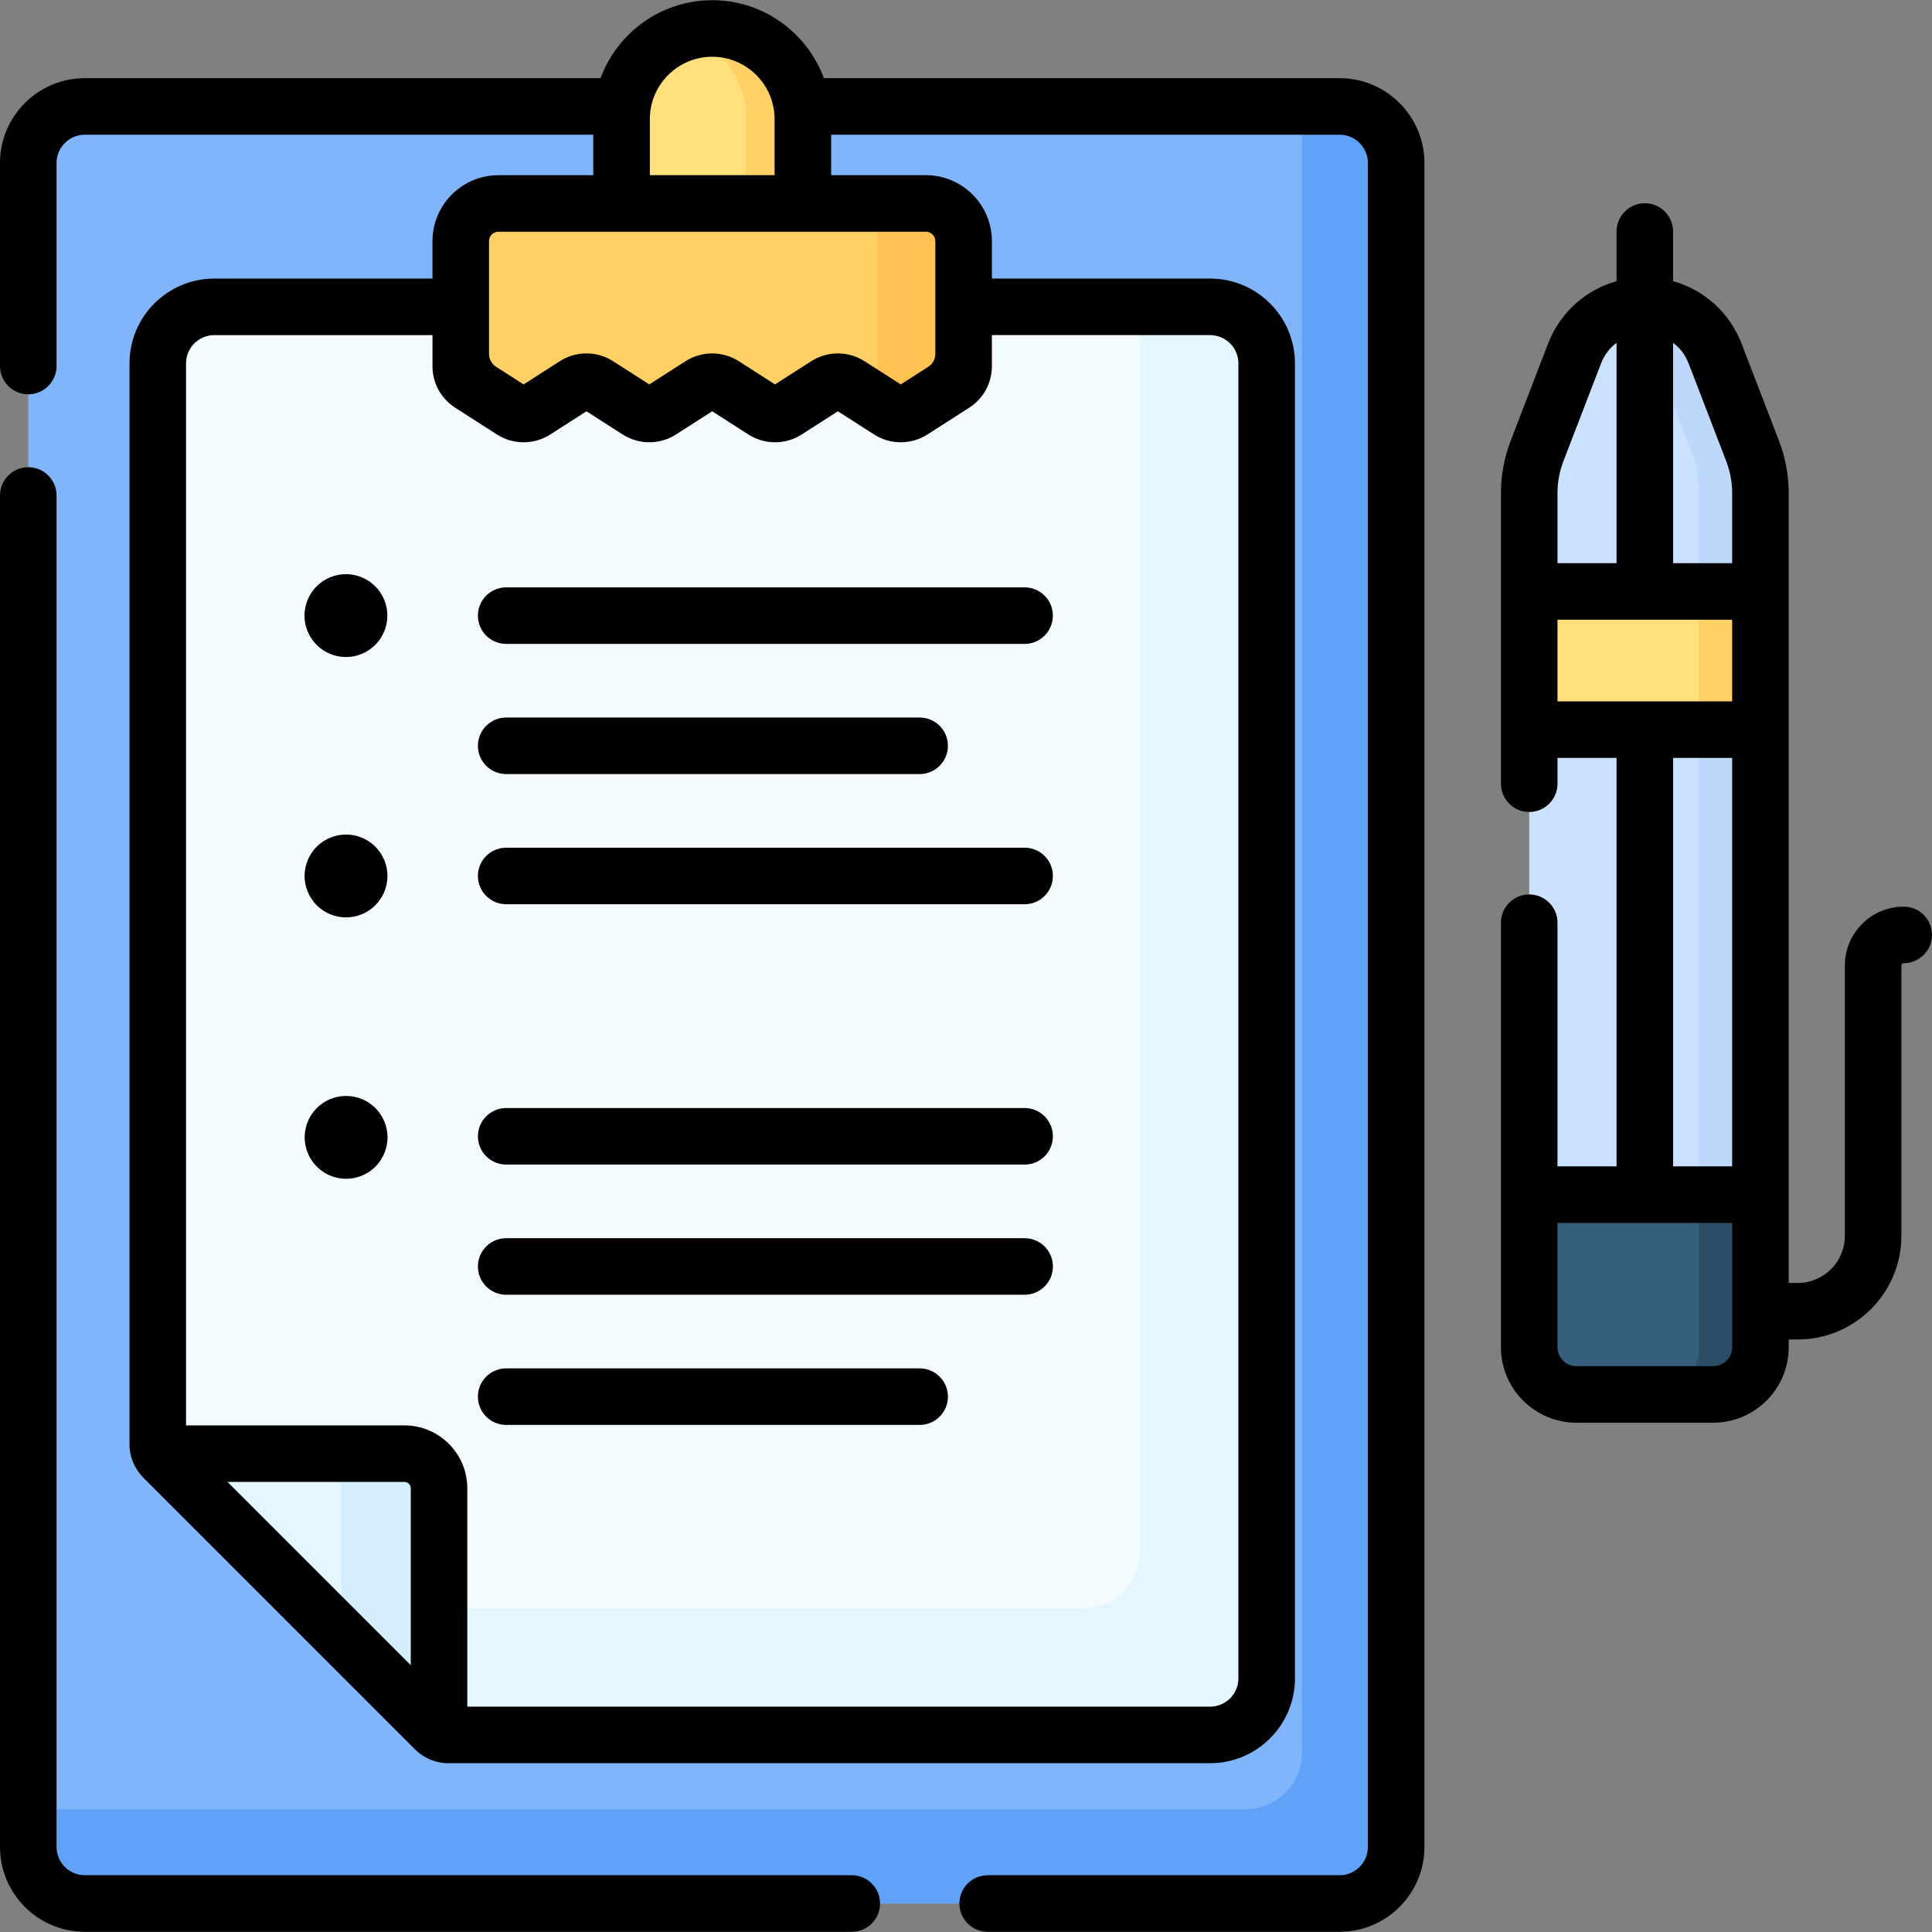 <?xml version="1.0"?>
<svg xmlns="http://www.w3.org/2000/svg" xmlns:xlink="http://www.w3.org/1999/xlink" xmlns:svgjs="http://svgjs.com/svgjs" version="1.1" width="512" height="512" x="0" y="0" viewBox="0 0 512 512" style="enable-background:new 0 0 512 512" xml:space="preserve" class=""><rect x="0" y="0" width="512" height="512" fill="#808080" stroke="none"/><g><g xmlns="http://www.w3.org/2000/svg"><g><path d="m454.012 369.542h-36.235c-6.916 0-12.522-5.606-12.522-12.522v-226.296c0-3.845.708-7.658 2.09-11.246l9.894-25.701c6.574-17.078 30.738-17.078 37.312 0l9.894 25.701c1.381 3.589 2.09 7.401 2.09 11.246v226.296c-.001 6.916-5.608 12.522-12.523 12.522z" fill="#cbe2ff" data-original="#cbe2ff" style=""/></g><g><path d="m464.444 119.478-9.894-25.701c-4.479-11.636-17.121-15.336-26.804-11.116 4.529 1.974 8.413 5.674 10.508 11.116l9.894 25.701c1.382 3.589 2.09 7.401 2.09 11.246v226.296c0 6.916-5.606 12.522-12.522 12.522h16.296c6.916 0 12.522-5.606 12.522-12.522v-226.296c0-3.845-.709-7.658-2.09-11.246z" fill="#bed8fb" data-original="#bed8fb" style=""/></g><g><path d="m354.999 504.452h-332.506c-8.284 0-15-6.716-15-15v-446.245c0-8.284 6.716-15 15-15h332.506c8.284 0 15 6.716 15 15v446.245c0 8.284-6.716 15-15 15z" fill="#80b4fb" data-original="#80b4fb" style=""/></g><g><path d="m355.014 28.207h-9.995v436.28c0 8.276-6.709 14.985-14.985 14.985h-322.541v9.995c0 8.276 6.709 14.985 14.985 14.985h332.537c8.276 0 14.985-6.709 14.985-14.985v-446.275c-.001-8.276-6.71-14.985-14.986-14.985z" fill="#61a2f9" data-original="#61a2f9" style="" class=""/></g><g><path d="m212.768 57.664h-48.044v-26.094c0-13.267 10.755-24.022 24.022-24.022 13.267 0 24.022 10.755 24.022 24.022z" fill="#ffe07d" data-original="#ffe07d" style=""/></g><g><path d="m188.746 7.548c-2.617 0-5.134.424-7.492 1.198 9.597 3.149 16.53 12.174 16.53 22.824v26.094h14.985v-26.094c-.001-13.267-10.756-24.022-24.023-24.022z" fill="#ffd064" data-original="#ffd064" style=""/></g><g><path d="m118.822 459.772h201.875c8.276 0 14.985-6.709 14.985-14.985v-348.486c0-8.276-6.709-14.985-14.985-14.985h-263.902c-8.276 0-14.985 6.709-14.985 14.985v286.46c0 1.325.526 2.595 1.463 3.532l72.017 72.017c.937.936 2.207 1.462 3.532 1.462z" fill="#f4fbff" data-original="#f4fbff" style="" class=""/></g><g><path d="m320.696 81.316h-18.593v329.894c0 8.276-6.709 14.985-14.985 14.985h-201.874c-1.325 0-2.595-.526-3.532-1.463l33.578 33.578c.937.937 2.207 1.463 3.532 1.463h201.875c8.276 0 14.985-6.709 14.985-14.985v-348.487c-.001-8.276-6.71-14.985-14.986-14.985z" fill="#e4f6ff" data-original="#e4f6ff" style="" class=""/></g><g><path d="m107.171 385.233c5.069 0 9.178 4.109 9.178 9.178v64.681c-.38-.218-.744-.468-1.059-.783l-72.017-72.017c-.316-.315-.565-.679-.783-1.059z" fill="#e4f6ff" data-original="#e4f6ff" style="" class=""/></g><g><path d="m107.171 385.233h-25.831c5.069 0 9.178 4.109 9.178 9.178v39.125l24.772 24.772c.315.315.679.565 1.059.783v-64.681c0-5.067-4.109-9.177-9.178-9.177z" fill="#d3effb" data-original="#d3effb" style=""/></g><g><path d="m252.794 101.744-11.07 7.094c-1.839 1.178-4.195 1.178-6.034 0l-10.626-6.81c-1.839-1.179-4.196-1.178-6.035 0l-10.62 6.808c-1.839 1.179-4.196 1.179-6.035 0l-10.624-6.809c-1.839-1.179-4.196-1.179-6.035 0l-10.623 6.809c-1.839 1.179-4.196 1.179-6.035 0l-10.622-6.808c-1.839-1.179-4.196-1.179-6.035 0l-10.62 6.808c-1.839 1.179-4.196 1.179-6.035 0l-11.066-7.093c-1.604-1.028-2.574-2.802-2.574-4.708v-33.128c0-5.517 4.473-9.99 9.99-9.99h113.285c5.517 0 9.99 4.473 9.99 9.99v33.129c-.001 1.906-.971 3.68-2.576 4.708z" fill="#ffd064" data-original="#ffd064" style=""/></g><g><g><path d="m245.379 53.918h-22.835c5.517 0 9.99 4.473 9.99 9.99v33.129c0 1.906-.97 3.68-2.575 4.708l-2.669 1.71 8.4 5.383c1.839 1.178 4.195 1.178 6.034 0l11.07-7.094c1.604-1.028 2.575-2.803 2.575-4.708v-33.129c0-5.517-4.472-9.989-9.99-9.989z" fill="#ffc250" data-original="#ffc250" style=""/></g></g><g><path d="m405.254 156.737h61.279v36.627h-61.279z" fill="#ffe07d" data-original="#ffe07d" style=""/></g><g><path d="m405.254 316.596v40.425c0 6.916 5.606 12.522 12.522 12.522h36.235c6.916 0 12.522-5.606 12.522-12.522v-40.425z" fill="#365e7d" data-original="#365e7d" style=""/></g><g><path d="m450.238 156.738h16.296v36.627h-16.296z" fill="#ffd064" data-original="#ffd064" style=""/></g><g><path d="m450.238 316.596v40.425c0 6.916-5.606 12.522-12.522 12.522h16.296c6.916 0 12.522-5.606 12.522-12.522v-40.425z" fill="#2b4d66" data-original="#2b4d66" style=""/></g><g><path d="m225.732 496.96h-203.255c-4.132 0-7.492-3.361-7.492-7.492v-358.159c0-4.138-3.354-7.492-7.492-7.492s-7.493 3.354-7.493 7.492v358.159c0 12.394 10.083 22.477 22.477 22.477h203.255c4.138 0 7.492-3.354 7.492-7.492s-3.353-7.493-7.492-7.493z" fill="#000000" data-original="#000000" style="" class=""/><path d="m355.014 20.715h-136.681c-4.434-12.045-16.024-20.659-29.587-20.659s-25.153 8.614-29.587 20.659h-136.682c-12.394 0-22.477 10.082-22.477 22.477v53.808c0 4.138 3.354 7.492 7.492 7.492s7.492-3.354 7.492-7.492v-53.808c0-4.132 3.361-7.492 7.492-7.492h134.754v10.726h-25.136c-9.64 0-17.482 7.843-17.482 17.482v9.916h-57.817c-12.394 0-22.477 10.083-22.477 22.477v286.46c-.01 3.338 1.348 6.485 3.656 8.83l72.017 72.017c2.345 2.309 5.492 3.668 8.83 3.657h201.875c12.394 0 22.477-10.083 22.477-22.477v-348.487c0-12.394-10.083-22.477-22.477-22.477h-57.835v-9.916c0-9.64-7.843-17.482-17.482-17.482h-25.119v-10.727h134.753c4.132 0 7.492 3.361 7.492 7.492v446.276c0 4.132-3.361 7.492-7.492 7.492h-93.274c-4.138 0-7.492 3.354-7.492 7.492s3.354 7.492 7.492 7.492h93.274c12.394 0 22.477-10.083 22.477-22.477v-446.274c.001-12.395-10.083-22.477-22.476-22.477zm-294.712 372.011h46.869c.93 0 1.686.756 1.686 1.686v46.869zm260.394-303.918c4.132 0 7.492 3.361 7.492 7.492v348.487c0 4.132-3.361 7.492-7.492 7.492h-196.854v-57.868c0-9.192-7.479-16.67-16.67-16.67h-57.869v-281.44c0-4.132 3.361-7.492 7.492-7.492h57.818v8.228c0 4.481 2.252 8.599 6.023 11.016l11.066 7.092c4.291 2.75 9.834 2.75 14.122 0l9.595-6.151 9.596 6.151c4.291 2.75 9.833 2.75 14.121 0l9.598-6.151 9.599 6.152c4.29 2.75 9.832 2.749 14.121-.001l9.596-6.151 9.6 6.152c2.144 1.375 4.602 2.061 7.06 2.061 2.456 0 4.915-.687 7.059-2.061l11.068-7.092c3.773-2.416 6.026-6.535 6.026-11.018v-8.228zm-72.82-24.9v29.888c0 1.372-.699 2.649-1.854 3.39l-7.315 4.687-9.6-6.152c-2.144-1.374-4.602-2.061-7.059-2.061-2.458 0-4.917.688-7.062 2.062l-9.595 6.151-9.599-6.152c-4.291-2.749-9.832-2.75-14.12 0l-9.598 6.151-9.597-6.151c-4.291-2.75-9.833-2.749-14.122.001l-9.594 6.15-7.312-4.686c-1.155-.74-1.854-2.018-1.854-3.39v-29.888c0-1.379 1.118-2.497 2.497-2.497h113.284c1.382-.001 2.5 1.117 2.5 2.497zm-75.66-17.482v-14.856c0-9.115 7.415-16.53 16.53-16.53s16.53 7.415 16.53 16.53v14.855h-33.06z" fill="#000000" data-original="#000000" style="" class=""/><path d="m504.508 240.268c-8.604 0-15.605 7.001-15.605 15.606v71.63c0 6.885-5.602 12.487-12.487 12.487h-2.389v-209.267c0-4.786-.872-9.476-2.591-13.938l-9.893-25.701c-3.188-8.282-9.949-14.278-18.155-16.571v-13.159c0-4.138-3.354-7.492-7.492-7.492s-7.492 3.354-7.492 7.492v13.158c-8.207 2.293-14.968 8.289-18.156 16.571l-9.893 25.701c-1.72 4.466-2.591 9.155-2.591 13.938v76.964c0 4.138 3.354 7.492 7.492 7.492s7.492-3.354 7.492-7.492v-6.832h15.656v108.247h-15.656v-64.578c0-4.138-3.354-7.492-7.492-7.492s-7.492 3.354-7.492 7.492v112.496c0 11.036 8.978 20.014 20.015 20.014h36.235c11.037 0 20.015-8.978 20.015-20.014v-2.045h2.389c15.148 0 27.472-12.324 27.472-27.472v-71.63c0-.342.278-.621.62-.621 4.138 0 7.492-3.354 7.492-7.492s-3.356-7.492-7.494-7.492zm-56.95-143.8 9.893 25.703c1.056 2.739 1.59 5.616 1.59 8.553v18.521h-15.655v-58.388c1.627 1.191 3.151 2.959 4.172 5.611zm-33.221 25.702 9.893-25.701c1.021-2.653 2.546-4.421 4.172-5.613v58.39h-15.656v-18.521c0-2.936.536-5.814 1.591-8.555zm-1.591 42.06h46.295v21.642h-46.295zm30.641 36.626h15.655v108.247h-15.655zm15.655 156.164c0 2.774-2.256 5.03-5.03 5.03h-36.235c-2.773 0-5.03-2.256-5.03-5.03v-32.932h46.295z" fill="#000000" data-original="#000000" style="" class=""/><ellipse cx="91.614" cy="163.149" rx="10.975" ry="10.975" transform="matrix(.924 -.383 .383 .924 -55.461 47.478)" fill="#000000" data-original="#000000" style="" class=""/><ellipse cx="91.614" cy="232.141" rx="10.975" ry="10.975" transform="matrix(.924 -.383 .383 .924 -81.863 52.73)" fill="#000000" data-original="#000000" style="" class=""/><ellipse cx="91.614" cy="301.404" rx="10.975" ry="10.975" transform="matrix(.924 -.383 .383 .924 -108.369 58.003)" fill="#000000" data-original="#000000" style="" class=""/><path d="m126.651 163.149c0 4.138 3.354 7.492 7.492 7.492h137.39c4.138 0 7.492-3.354 7.492-7.492s-3.354-7.492-7.492-7.492h-137.39c-4.138 0-7.492 3.354-7.492 7.492z" fill="#000000" data-original="#000000" style="" class=""/><path d="m134.144 205.137h109.575c4.138 0 7.492-3.354 7.492-7.492s-3.354-7.492-7.492-7.492h-109.575c-4.138 0-7.492 3.354-7.492 7.492-.001 4.138 3.353 7.492 7.492 7.492z" fill="#000000" data-original="#000000" style="" class=""/><path d="m271.534 224.649h-137.39c-4.138 0-7.492 3.354-7.492 7.492s3.354 7.492 7.492 7.492h137.39c4.138 0 7.492-3.354 7.492-7.492s-3.354-7.492-7.492-7.492z" fill="#000000" data-original="#000000" style="" class=""/><path d="m271.534 293.641h-137.39c-4.138 0-7.492 3.354-7.492 7.492s3.354 7.492 7.492 7.492h137.39c4.138 0 7.492-3.354 7.492-7.492 0-4.137-3.354-7.492-7.492-7.492z" fill="#000000" data-original="#000000" style="" class=""/><path d="m271.534 328.137h-137.39c-4.138 0-7.492 3.354-7.492 7.492s3.354 7.492 7.492 7.492h137.39c4.138 0 7.492-3.354 7.492-7.492s-3.354-7.492-7.492-7.492z" fill="#000000" data-original="#000000" style="" class=""/><path d="m243.719 362.633h-109.575c-4.138 0-7.492 3.354-7.492 7.492s3.354 7.492 7.492 7.492h109.575c4.138 0 7.492-3.354 7.492-7.492 0-4.137-3.354-7.492-7.492-7.492z" fill="#000000" data-original="#000000" style="" class=""/></g></g></g></svg>
